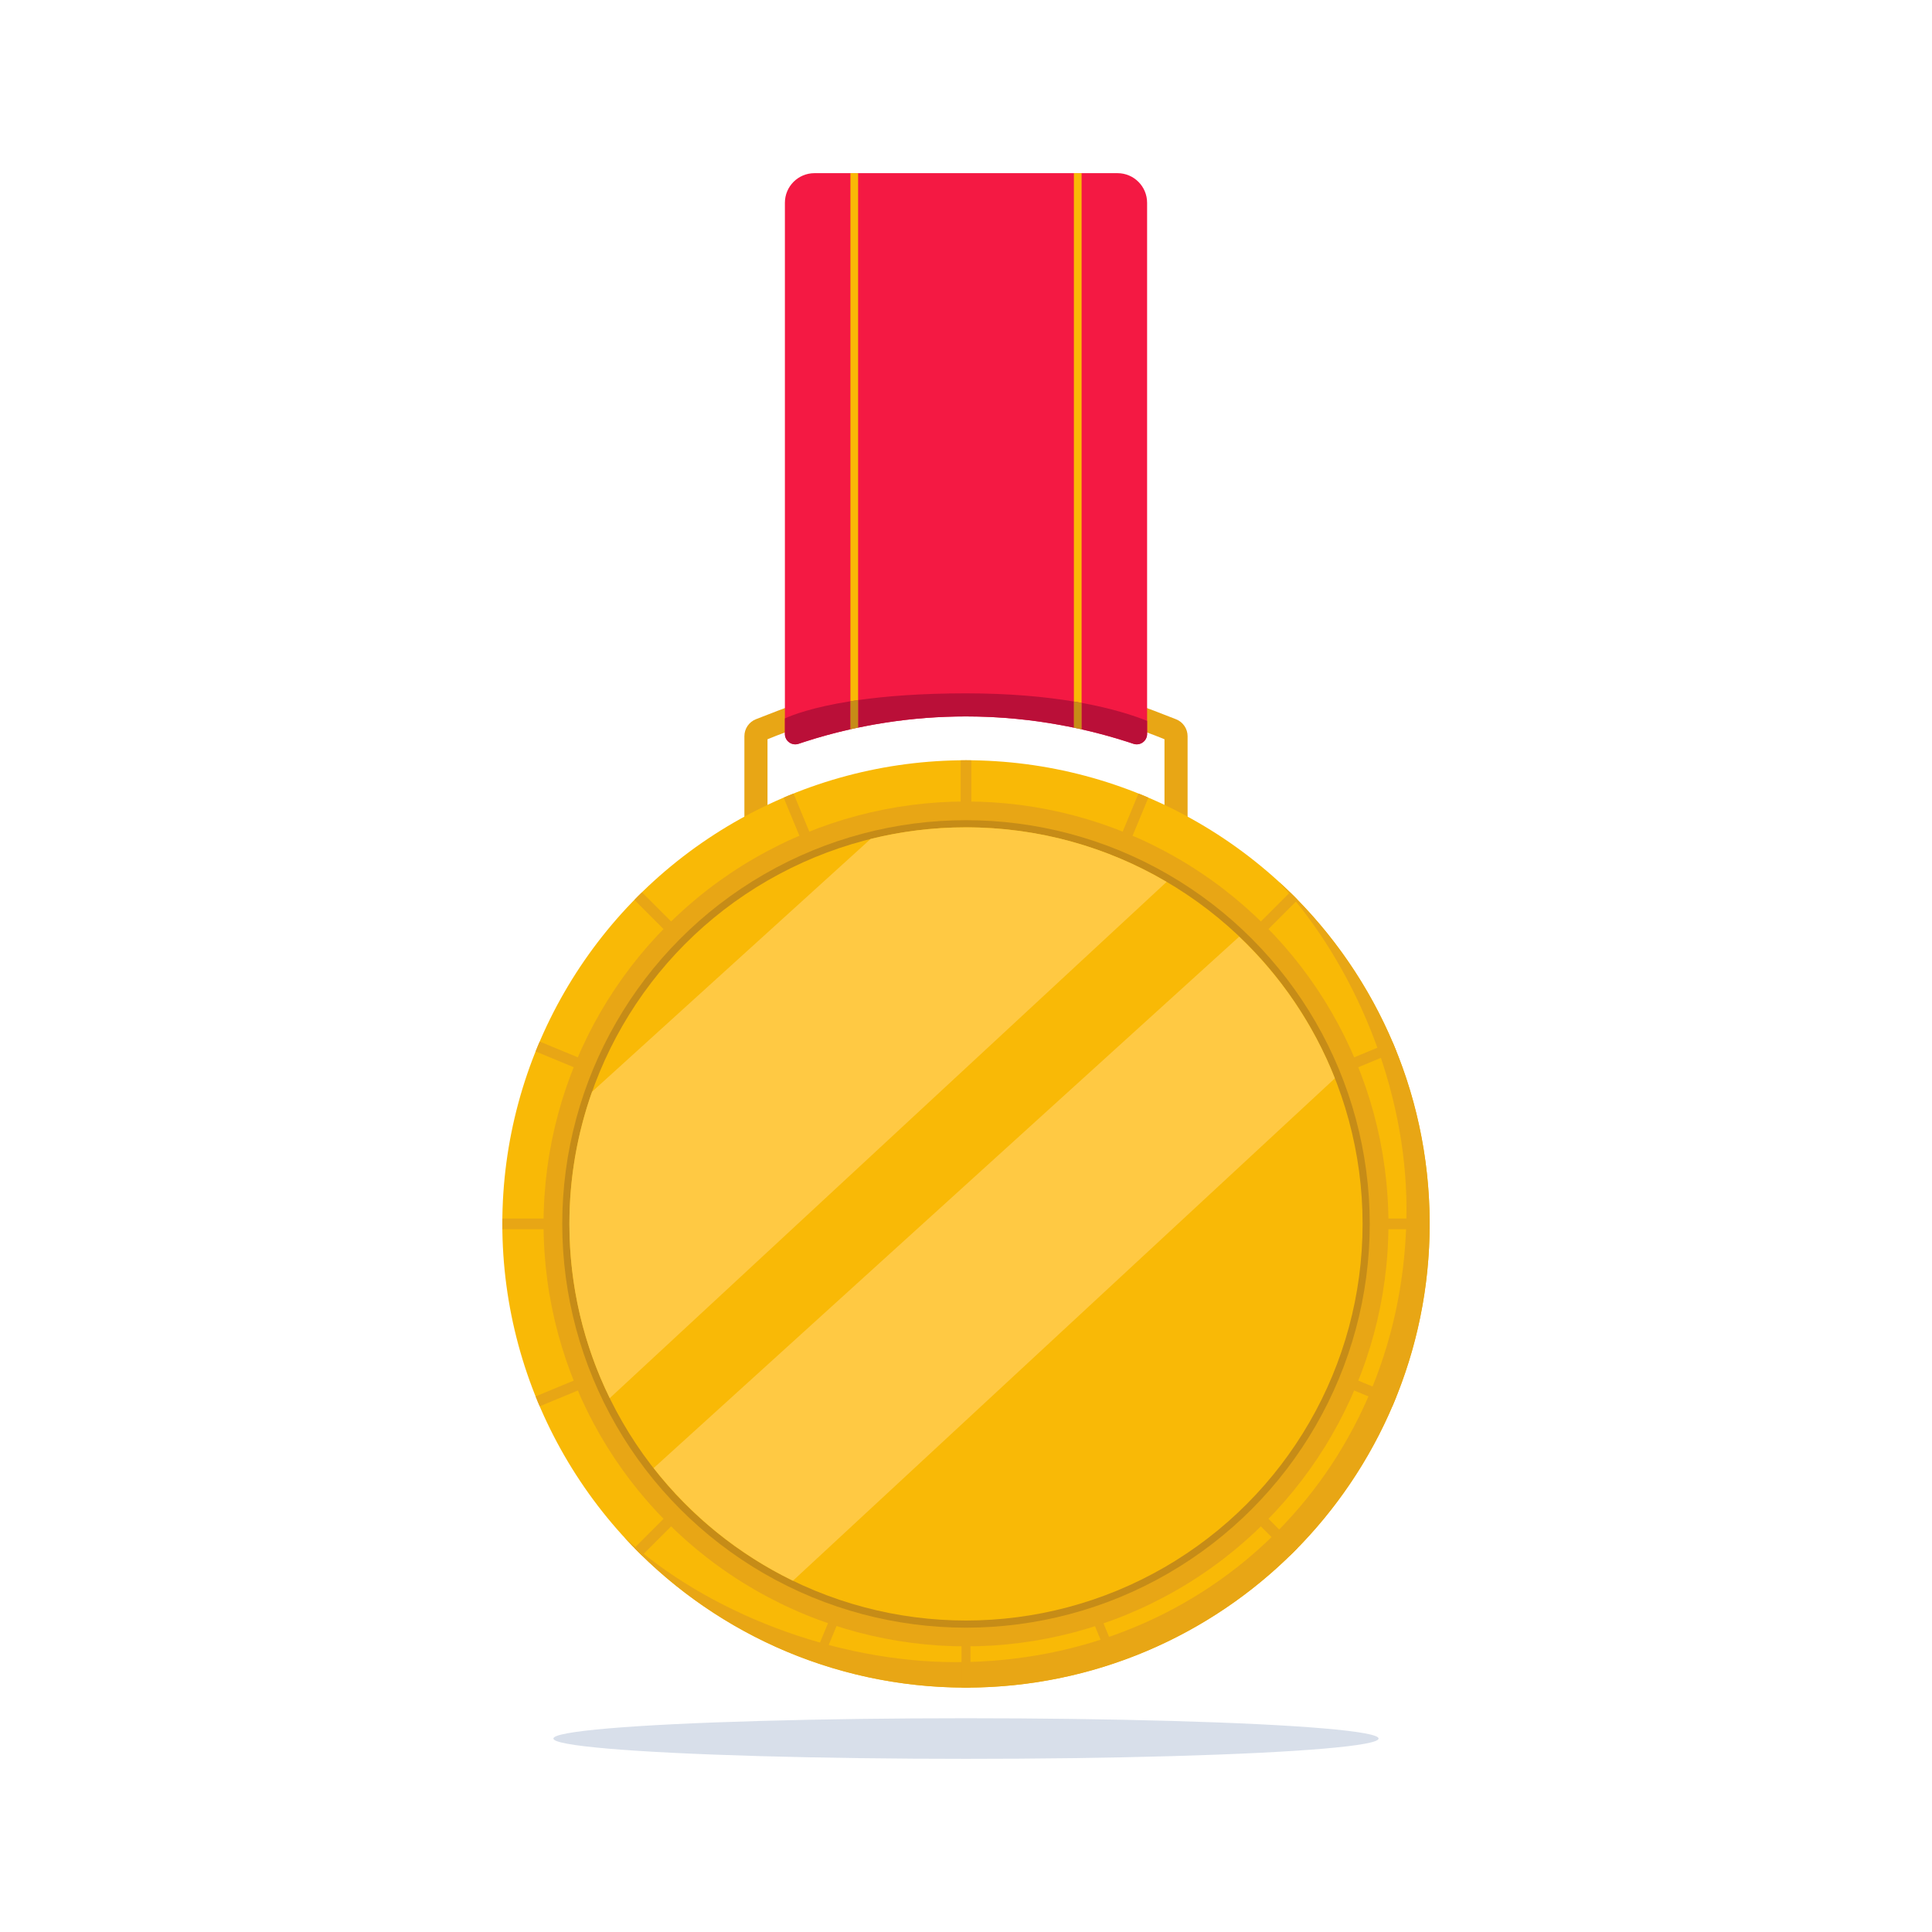 <?xml version="1.0" encoding="utf-8"?>
<!-- Generator: Adobe Illustrator 27.5.0, SVG Export Plug-In . SVG Version: 6.00 Build 0)  -->
<svg version="1.1" xmlns="http://www.w3.org/2000/svg" xmlns:xlink="http://www.w3.org/1999/xlink" x="0px" y="0px"
	 viewBox="0 0 600 600" style="enable-background:new 0 0 600 600;" xml:space="preserve">
<g id="background">
	<rect y="0" style="fill:#FFFFFF;" width="600" height="600"/>
</g>
<g id="objects">
	<g>
		<ellipse style="fill:#D8DFEA;" cx="300" cy="539.918" rx="128.136" ry="6.304"/>
		<g>
			<g>
				<g>
					<path style="fill:#E8A615;" d="M332.381,220.713c0.407,0.072,0.814,0.156,1.209,0.239v0.012
						C333.195,220.881,332.788,220.785,332.381,220.713z"/>
					<g>
						<path style="fill:#E8A615;" d="M368.819,228.644v33.114h-7.18V229.58c-3.793-1.556-7.671-2.98-11.608-4.248
							c-4.176-1.352-8.424-2.537-12.732-3.554c-11.979-2.812-24.472-4.296-37.3-4.296c-12.84,0-25.333,1.484-37.3,4.308
							c-4.32,1.005-8.556,2.19-12.732,3.542c-3.937,1.268-7.814,2.692-11.608,4.248v32.178h-7.18v-33.127
							c0-2.322,1.409-4.408,3.567-5.265c4.075-1.62,10.046-3.9,12.11-4.58c6.414-2.106,12.996-3.853,19.721-5.181
							c10.806-2.166,21.982-3.303,33.422-3.303s22.617,1.137,33.422,3.291c6.725,1.34,13.307,3.087,19.709,5.205
							c2.064,0.679,8.041,2.96,12.12,4.58C367.41,224.236,368.819,226.322,368.819,228.644z"/>
					</g>
				</g>
				<circle style="fill:#F9B906;" cx="300" cy="380.102" r="143.998"/>
				<path style="fill:#E8A615;" d="M443.993,380.107C443.993,459.625,379.53,524.1,300,524.1
					c-42.026,0-79.841-17.998-106.155-46.717c25.608,23.418,65.551,38.808,102.994,38.808c79.53,0,139.964-61.23,139.964-140.759
					c0-37.491-16.157-76.003-39.659-101.623C425.936,300.147,443.993,338.021,443.993,380.107z"/>
				<circle style="fill:#E8A615;" cx="300" cy="380.102" r="131.193"/>
				<circle style="fill:#C68C17;" cx="300" cy="380.102" r="125.385"/>
				<path style="fill:#E8A615;" d="M301.663,236.124v16.526h-3.327v-16.526c0.55-0.024,1.113-0.024,1.663-0.024
					S301.113,236.1,301.663,236.124z"/>
				<path style="fill:#E8A615;" d="M246.439,246.447l6.324,15.268l-3.074,1.273l-6.324-15.268c0.499-0.233,1.019-0.448,1.528-0.659
					C245.402,246.851,245.922,246.635,246.439,246.447z"/>
				<path style="fill:#E8A615;" d="M199.37,277.117l11.685,11.685l-2.352,2.352l-11.685-11.685c0.372-0.406,0.77-0.804,1.159-1.193
					S198.964,277.49,199.37,277.117z"/>
				<path style="fill:#E8A615;" d="M167.62,323.466l15.268,6.324l-1.273,3.074l-15.268-6.324c0.189-0.518,0.404-1.037,0.614-1.546
					S167.387,323.965,167.62,323.466z"/>
				<path style="fill:#E8A615;" d="M156.024,378.437h16.526v3.327h-16.526C156,381.213,156,380.65,156,380.1
					C156,379.549,156,378.987,156.024,378.437z"/>
				<path style="fill:#E8A615;" d="M166.347,433.66l15.268-6.324l1.273,3.073l-15.268,6.324c-0.233-0.499-0.448-1.019-0.659-1.528
					S166.535,434.178,166.347,433.66z"/>
				<path style="fill:#E8A615;" d="M197.017,480.73l11.685-11.685l2.352,2.352l-11.685,11.685c-0.406-0.372-0.804-0.77-1.193-1.159
					S197.39,481.136,197.017,480.73z"/>
				<path style="fill:#E8A615;" d="M400.63,483.082l-11.685-11.685l2.352-2.352l11.685,11.685c-0.372,0.406-0.77,0.804-1.159,1.193
					S401.036,482.71,400.63,483.082z"/>
				<path style="fill:#E8A615;" d="M432.38,436.734l-15.268-6.324l1.273-3.073l15.268,6.324c-0.189,0.518-0.404,1.037-0.614,1.546
					S432.613,436.234,432.38,436.734z"/>
				<path style="fill:#E8A615;" d="M443.976,381.763H427.45v-3.327h16.526C444,378.987,444,379.549,444,380.1
					C444,380.65,444,381.213,443.976,381.763z"/>
				<path style="fill:#E8A615;" d="M433.653,326.539l-15.268,6.324l-1.273-3.074l15.268-6.324c0.233,0.499,0.448,1.019,0.659,1.528
					S433.465,326.022,433.653,326.539z"/>
				<path style="fill:#E8A615;" d="M402.983,279.47l-11.685,11.685l-2.352-2.352l11.685-11.685c0.406,0.372,0.804,0.77,1.193,1.159
					S402.61,279.063,402.983,279.47z"/>
				<path style="fill:#E8A615;" d="M356.634,247.72l-6.324,15.268l-3.074-1.273l6.324-15.268c0.518,0.189,1.037,0.404,1.546,0.614
					S356.135,247.487,356.634,247.72z"/>
				<circle style="fill:#F9B906;" cx="300" cy="380.102" r="123.164"/>
				<path style="fill:#FFC943;" d="M362.301,273.882L189.362,434.206c-8.017-16.338-12.531-34.707-12.531-54.106
					c0-14.389,2.482-28.198,7.033-41.042l86.515-78.516c9.488-2.354,19.418-3.604,29.623-3.604
					C322.721,256.938,344.014,263.116,362.301,273.882z"/>
				<path style="fill:#FFC943;" d="M414.559,334.884L246.255,490.915c-16.954-8.256-31.738-20.282-43.258-34.992l181.838-165.032
					C397.698,303.128,407.921,318.105,414.559,334.884z"/>
				<path style="fill:#E8A615;" d="M344.759,516.385l-5.285-12.759l2.568-1.064l5.285,12.759c-0.417,0.195-0.852,0.374-1.277,0.55
					C345.625,516.048,345.191,516.227,344.759,516.385z"/>
				<path style="fill:#E8A615;" d="M298.61,524.08v-13.81h2.78v13.81c-0.46,0.02-0.93,0.02-1.39,0.02S299.07,524.1,298.61,524.08z"
					/>
				<path style="fill:#E8A615;" d="M252.378,515.616l5.285-12.759l2.568,1.064l-5.285,12.759c-0.433-0.158-0.867-0.337-1.292-0.513
					C253.229,515.991,252.795,515.811,252.378,515.616z"/>
			</g>
			<g>
				<path style="fill:#F41943;" d="M356.243,62.972v164.955c0,2.208-2.16,3.765-4.253,3.062c-0.65-0.219-1.303-0.433-1.958-0.642
					c-16.171-5.175-33.048-7.85-50.032-7.85c-16.943,0-33.91,2.63-50.032,7.85c-0.655,0.21-1.307,0.424-1.958,0.642
					c-2.093,0.703-4.253-0.854-4.253-3.062V62.972c0-5.077,4.116-9.194,9.194-9.194h94.098
					C352.127,53.778,356.243,57.894,356.243,62.972z"/>
				<path style="fill:#F9B906;" d="M266.494,53.778V217.42c-0.814,0.12-1.615,0.239-2.393,0.359V53.778H266.494z"/>
				<path style="fill:#F9B906;" d="M333.506,225.976c0.395,0.084,0.802,0.168,1.197,0.263c-0.407-0.096-0.802-0.168-1.197-0.251
					V225.976z"/>
				<path style="fill:#F9B906;" d="M335.9,53.778v164.504c-0.778-0.144-1.58-0.287-2.393-0.419V53.778H335.9z"/>
				<path style="fill:#F9B906;" d="M334.703,226.239c0.395,0.084,0.802,0.168,1.197,0.251v0.012
					C335.493,226.407,335.098,226.323,334.703,226.239z"/>
				<path style="fill:#BA0F38;" d="M243.757,223.104c2.417-1.089,8.676-3.482,20.343-5.325v8.712
					c-4.763,1.065-9.489,2.345-14.132,3.853c-0.658,0.215-1.304,0.431-1.963,0.646c-2.082,0.706-4.248-0.85-4.248-3.063V223.104z"/>
				<path style="fill:#BA0F38;" d="M333.506,217.863v8.113c-0.826-0.167-1.651-0.335-2.477-0.491
					c-10.219-1.986-20.606-2.992-31.029-2.992c-8.233,0-16.478,0.622-24.627,1.867c-2.98,0.455-5.935,0.981-8.879,1.604v-8.544
					c8.448-1.197,19.446-2.094,33.506-2.094C313.606,215.326,324.687,216.391,333.506,217.863z"/>
				<path style="fill:#BA0F38;" d="M356.243,223.87v4.057c0,2.214-2.166,3.769-4.248,3.063c-0.658-0.215-1.304-0.431-1.963-0.646
					c-4.655-1.496-9.37-2.776-14.132-3.841v-8.221C345.545,220.041,352.21,222.255,356.243,223.87z"/>
				<path style="fill:#C68C17;" d="M335.9,218.282v8.209c-0.395-0.084-0.802-0.167-1.197-0.251c-0.395-0.096-0.802-0.18-1.197-0.263
					v-8.113C334.32,217.995,335.122,218.138,335.9,218.282z"/>
				<path style="fill:#C68C17;" d="M266.494,217.42v8.544c-0.802,0.167-1.592,0.335-2.393,0.526v-8.712
					C264.878,217.66,265.68,217.54,266.494,217.42z"/>
			</g>
		</g>
	</g>
</g>
</svg>

